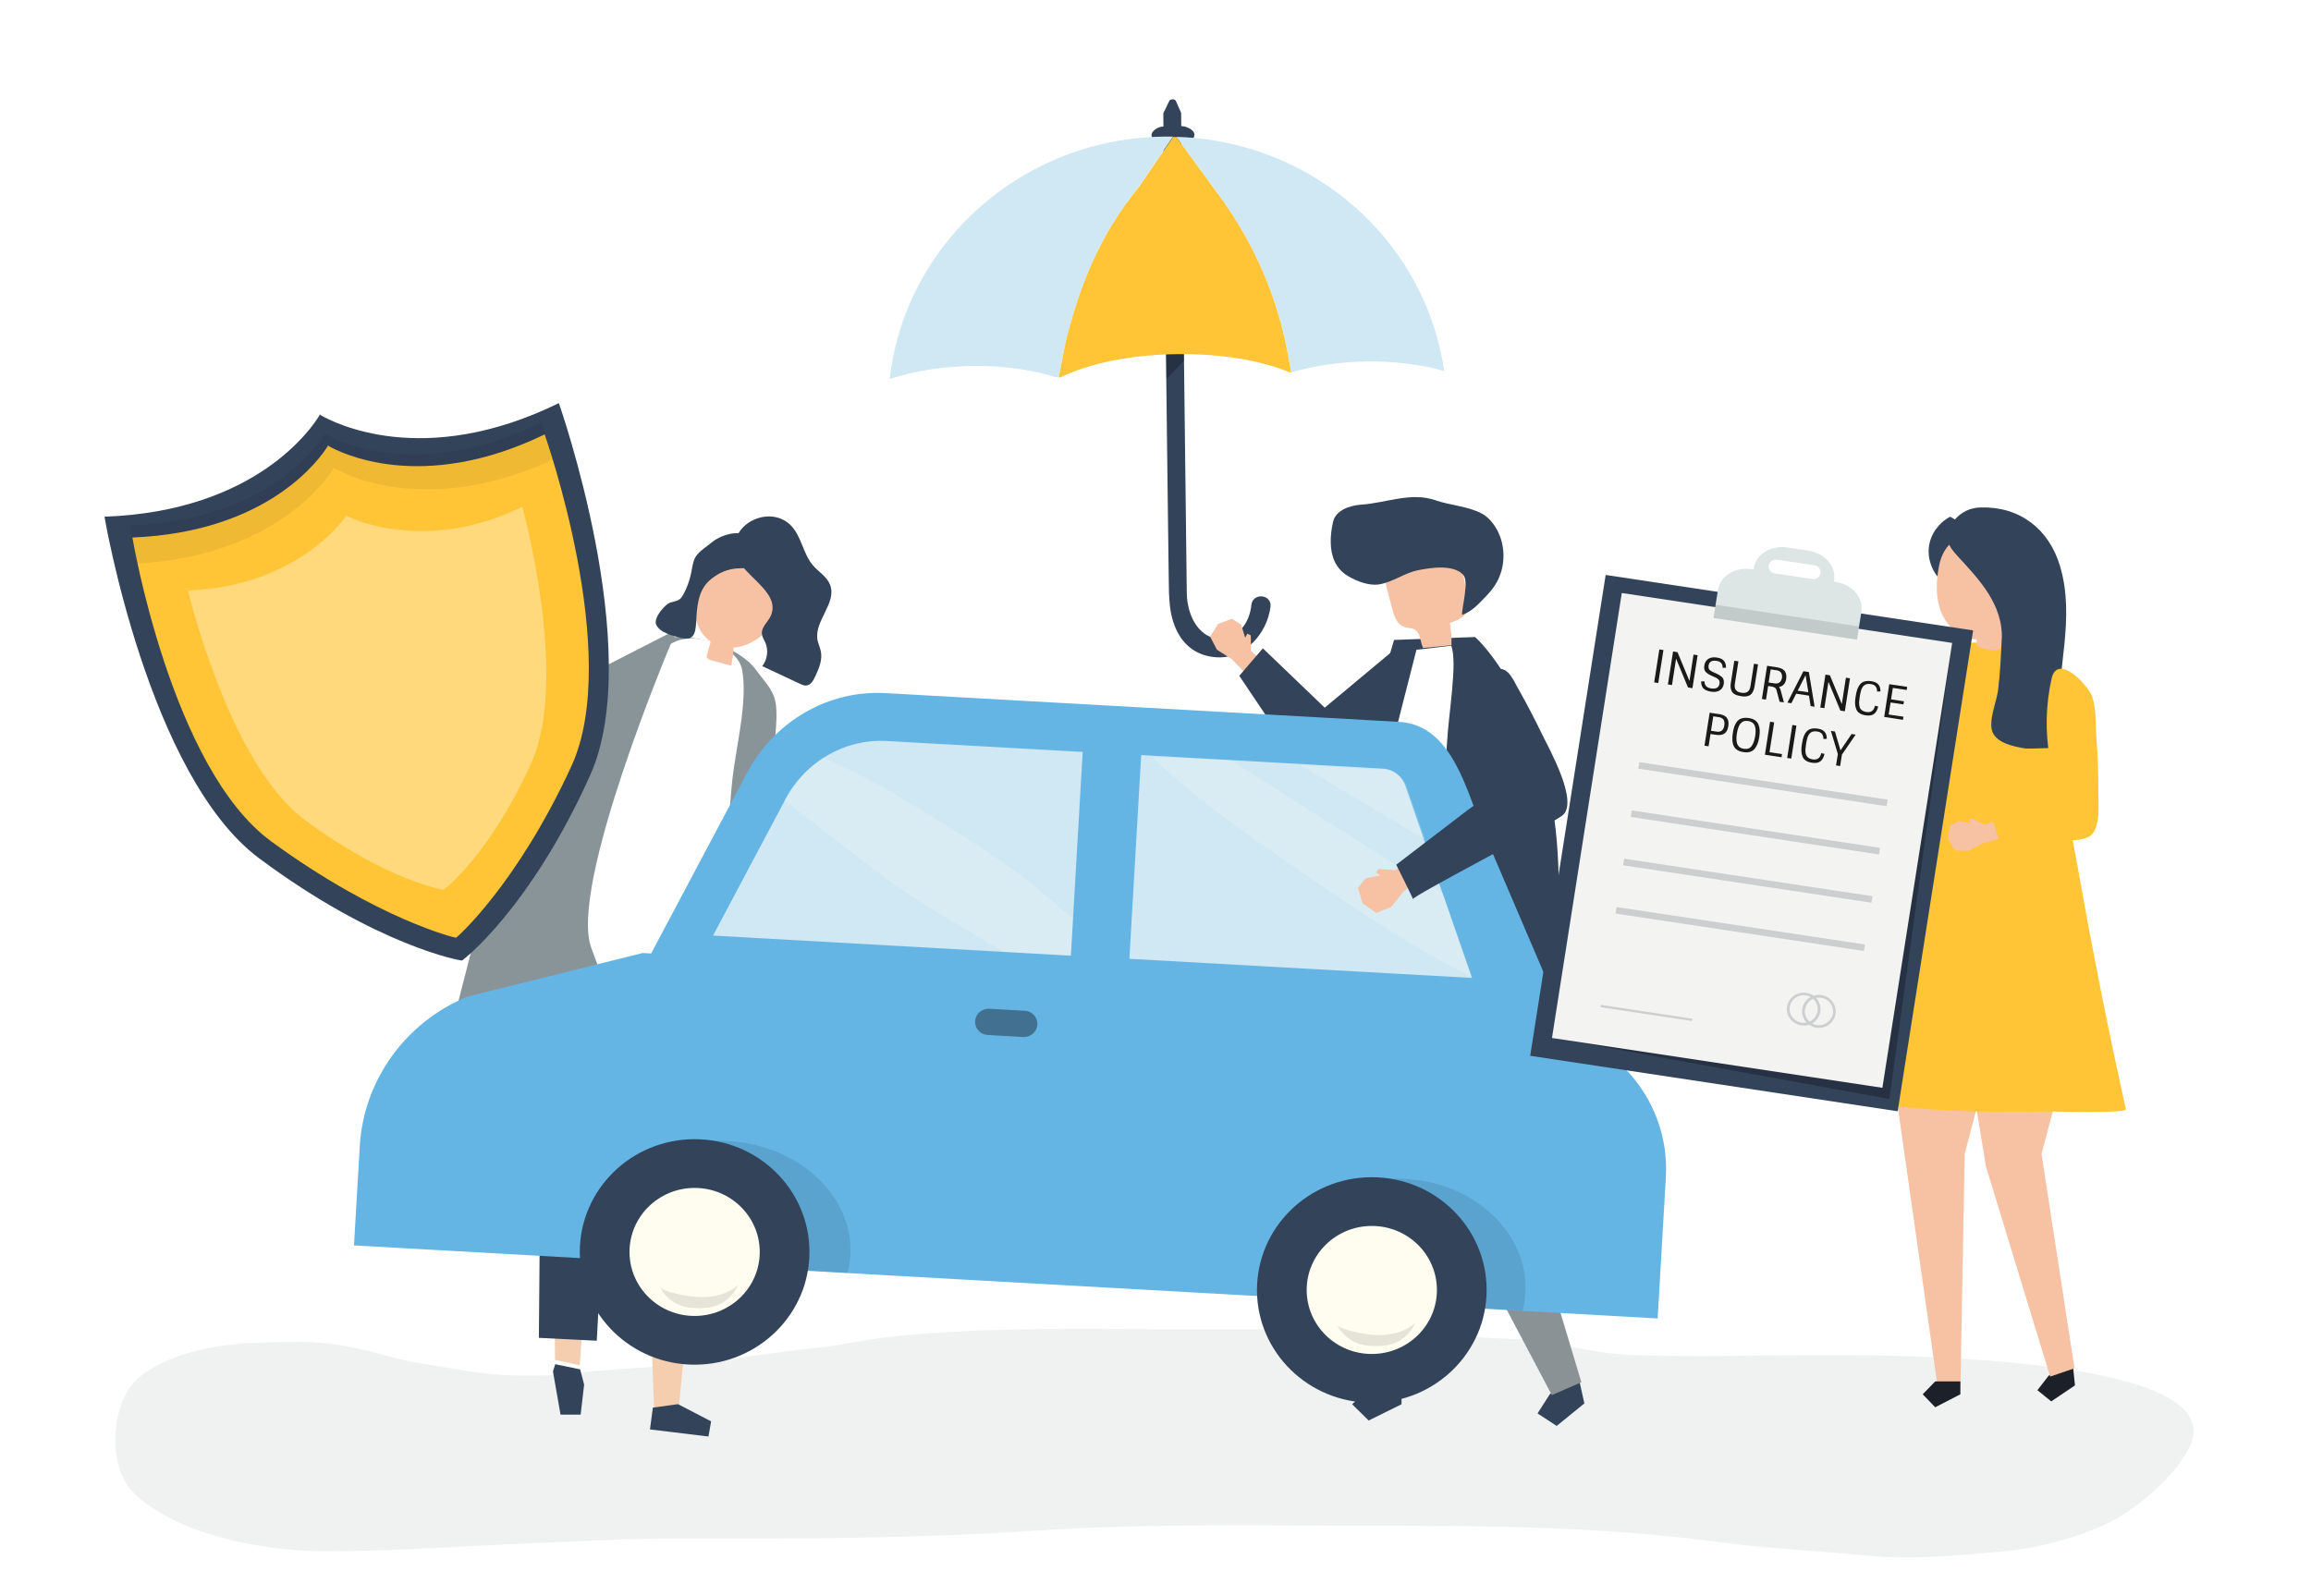 <?xml version="1.0" encoding="utf-8"?>
<!-- Generator: Adobe Illustrator 25.2.0, SVG Export Plug-In . SVG Version: 6.00 Build 0)  -->
<svg version="1.1" id="Layer_1" xmlns="http://www.w3.org/2000/svg" xmlns:xlink="http://www.w3.org/1999/xlink" x="0px" y="0px"
	 viewBox="0 0 1920 1326" style="enable-background:new 0 0 1920 1326;" xml:space="preserve">
<style type="text/css">
	.st0{fill:#FFFFFF;}
	.st1{fill:#F0F1F1;}
	.st2{fill:#F7C1A3;}
	.st3{fill:#899499;}
	.st4{fill:#33435A;}
	.st5{opacity:0.26;}
	.st6{fill:none;}
	.st7{fill:#D0E8F4;}
	.st8{fill:#FFC536;}
	.st9{fill:#8A9296;}
	.st10{fill:#F5CEB0;}
	.st11{fill:#64B5E4;}
	.st12{opacity:0.2;}
	.st13{fill:#FFFCF0;}
	.st14{opacity:0.1;}
	.st15{opacity:0.5;fill:#202D3D;}
	.st16{opacity:6.000000e-02;}
	.st17{opacity:0.34;fill:#FFFFFF;}
	.st18{fill:#89AB9D;}
	.st19{fill:#1B2029;}
	.st20{fill:#F3F3F1;}
	.st21{fill:#DDE5E5;}
	.st22{opacity:0.12;}
	.st23{fill:#CDCED0;}
	.st24{fill:#1A1A1A;}
</style>
<rect x="-222" y="-56.3" class="st0" width="2178.4" height="1409.4"/>
<g>
	<path class="st1" d="M887.9,1104.3c-50.6,0.2-101.1,1.4-151.6,7c-19,2.1-37.7,6.8-56.7,8.7c-38.1,3.8-75.5,10.7-113.7,14
		c-30.8,2.6-61.7,4.1-92.4,7.4c-28.8,3.1-60.6,2.4-89.2-2.7c-21.1-3.8-42.4-5.9-63.2-12c-23.3-6.8-48.5-11.7-72.7-11.5
		c-34.6,0.2-68.2,0.3-101.3,12.3c-11.6,4.2-25.8,11.1-34.6,20c-20.2,20.2-22.9,70.7-2.8,91.7c33.9,35.3,106.4,49.2,153.9,49.8
		c52.1,0.7,102.8-3.2,154.9-5.4c48.5-2.1,96.9-5.1,145.5-5c99.2,0.2,198.5,0,297.5-6.6c93.1-6.2,186.3-4.1,279.6-4.1
		c95.6,0,190.6,0.8,285.6,13.5c41.4,5.5,83.5,7.5,125.1,11.4c37.2,3.5,73-0.1,110.1-3.3c31.1-2.7,62.1-10.7,90.4-24.2
		c22.4-10.7,62.3-44,69.2-69.5c19.3-71.6-271.3-69.9-316-69.7c-49.9,0.2-100.2,1.8-150.1-0.1c-21-0.8-41.6-4.9-62.1-9.4
		c-20.4-4.5-40.9-3.3-61.6-5.2c-86.2-7.8-172.7-6.7-259.2-6.7C944.2,1104.5,916,1104.2,887.9,1104.3z"/>
</g>
<g>
	<g>
		<g>
			<polygon class="st2" points="346.4,536.7 326.3,520.5 333,511.8 349.2,519.9 350.4,514.3 365.9,530.2 360.2,540.2 			"/>
		</g>
		<g>
			<polygon class="st3" points="558.5,525 468.4,571.2 362.5,523.1 352.2,543.5 464.5,627.4 587.6,595.2 			"/>
		</g>
	</g>
	<g>
		<g>
			<path class="st4" d="M966.6,105.1c0-3.7-0.1-7.4-0.1-11l5.1-10.5c1.3-1.4,4-1.4,5.2,0l4.5,10.2l0.1,11c4.1,0,10.8,3,10.9,6.9
				c0,3.9-3.2,7.1-7.4,7.1l-3.4,0l4.5,374c0.3,21.1,11.9,38.5,28.3,38c12.7-0.4,23.7-11.1,25.4-28.4c0.4-3.8,3.7-6.8,7.7-6.8l0.3,0
				c4.7-0.1,8.4,3.8,7.9,8.2c-3,24.5-22.7,42.3-41.6,42.5c-14.8,0.2-27-6.4-34.2-18.3c-8.9-14.8-8.6-31.2-8.8-47.6
				c-0.2-15.5-0.4-31-0.6-46.5c-0.3-21.7-0.5-43.3-0.8-65c-0.3-24.7-0.6-49.4-0.9-74.1c-0.3-24.6-0.6-49.2-0.9-73.9
				c-0.3-21.4-0.5-42.9-0.8-64.3c-0.2-12.5-0.3-25.1-0.5-37.6l-2.3,0c-4.1,0-7.5-3.1-7.5-6.9C956.9,108.4,962.5,105.2,966.6,105.1z"
				/>
			<polygon class="st5" points="969.2,314.8 983.9,299.5 983.6,274.4 968.7,274.6 			"/>
		</g>
		<g>
			<path class="st6" d="M881,313.6c-0.5,0.2-1,0.5-1.5,0.7c-0.7-0.2-1.4-0.5-2.2-0.7l2.3,0L881,313.6z"/>
			<path class="st7" d="M1072.7,309.5l-2.5-13.8c-8.5-47.6-27.9-92.8-56.6-132.2l-36.4-49.8c87.1,2.6,162.3,52,199.7,123.6
				c11.4,21.8,19.3,45.7,22.9,71c-18.9-5.3-40.7-8.2-64.1-7.9C1112.9,300.7,1091.4,304,1072.7,309.5z"/>
			<path class="st7" d="M885.4,283.9l-5.8,29.6l-2.3,0c-20-6.2-43.6-9.7-69-9.4c-25.3,0.3-49,4.3-69.1,10.9
				c3.6-32.3,14.3-62.7,30.4-89.5c39.8-66.2,113.2-111,197.6-112c2.5,0,5,0,7.4,0l-28.1,41C912.1,197.2,896.5,239.9,885.4,283.9z"/>
			<path class="st8" d="M1070.2,295.7l2.5,13.8c-0.2,0.1-0.4,0.1-0.6,0.2c-24.2-10.2-57.3-15.8-93.8-15.4
				c-38.4,0.4-73,7.5-97.3,19.3l-1.4,0l5.8-29.6c11.1-44.1,26.7-86.8,61.2-129.2l28.1-41c0.9,0,1.7,0,2.6,0.1l36.4,49.8
				C1042.3,202.9,1061.7,248.1,1070.2,295.7z"/>
		</g>
	</g>
	<g>
		<g>
			<g>
				<g>
					<polygon class="st2" points="1050.2,551 1039.3,540.9 1039.2,528 1036.3,526.6 1034.5,529.9 1031.2,519.2 1023.5,514.2 
						1012,518.5 1005.4,529.1 1011,539.9 1023.2,547.7 1037.5,562.2 					"/>
				</g>
				<polygon class="st4" points="1049.2,538.8 1029.6,561.6 1082.1,639.8 1101.7,646 1184.9,580.9 1162.7,536.3 1100.6,588.1 				
					"/>
			</g>
			<g>
				<g>
					<polygon class="st4" points="1313.4,1153.2 1316.3,1166.3 1293.3,1185 1277.4,1174.6 1287.5,1158.8 1310.5,1140.2 					"/>
					<polygon class="st9" points="1232.8,751 1258.5,809.1 1261,972.7 1313.8,1148.7 1289.3,1159.4 1181.4,955.1 1169.1,890.3 
						1164.2,754 					"/>
				</g>
				<g>
					<polygon class="st9" points="1108.3,764 1106.3,935.5 1139.3,1156.6 1164.6,1156.6 1180.6,952.6 1215.3,748.5 					"/>
					<polygon class="st4" points="1164.4,1153.6 1164.4,1167 1137.1,1180.5 1123.4,1167 1137.1,1153.6 					"/>
				</g>
			</g>
			<path class="st4" d="M1158.2,531.8l67.3-2.4c0,0,40.3,34.6,61.1,124.7c21.2,91.7-3.9,223.6-3.9,223.6s-180.5-23.6-210.1-27.2
				l45.2-181L1158.2,531.8z"/>
			<g>
				<path class="st2" d="M1182.3,538.5c7.9-0.8,15.7-1.5,23.6-2.3c0.1-6.2-0.3-12.4-1.3-18.5c6.6-2.2,14.1-5.6,15.3-12.3
					c0.4-2.1,0-4.3-0.4-6.4c-1.5-8.7-3.1-17.5-4.6-26.2c-0.5-3-1.1-6.1-2.8-8.7c-2.9-4.5-8.6-6.5-14-7.5
					c-13.8-2.4-28.8,0.5-39.5,9.4c-2.8,2.4-5.4,5.2-6.7,8.6c-1.9,5.3-0.5,11.2,0.9,16.6c1.3,5,2.7,10.1,4,15.1
					c1.5,5.8,3.8,12.4,9.4,14.5c3,1.2,6.6,0.8,9.3,2.5C1180.5,526.5,1179.8,533.5,1182.3,538.5z"/>
				<path class="st4" d="M1105.6,451.2c-0.2-6,0.7-12.1,1.9-17.5c2.1-9.4,13.4-13.6,23.2-14.3c21.1-1.4,41.5-10.8,62.1-3.6
					c11.8,4.1,27.6,5.1,38.3,11c4.5,2.4,8,6.2,10.8,10.4c9.6,14.6,9.6,34.6,0.1,49.2c-2.1,3.3-4.7,6.3-7.4,9.1
					c-5.6,5.9-12.2,13.2-19.9,15.4c-0.2-6.7,6.1-27.9,0.8-33.4c-8.3-8.7-27.2-5.7-37.5-3.6c-11.3,2.3-21.4,10.2-32.6,11.8
					c-8.1,1.2-18.3-2.7-25.2-6.8C1109.4,472.6,1105.8,462,1105.6,451.2z"/>
			</g>
			<path class="st0" d="M1176.8,540L1106,817.5l-5.8,36.4l88.1,11.4c0,0-3.5-132.9-2.3-150.6c1.2-17.7,14.2-56,16.2-97.3
				c1.2-23.9,8.9-66.8,3.5-80.8L1176.8,540z"/>
		</g>
	</g>
	<g>
		<polygon class="st10" points="720.8,628.2 739.7,615.5 734.5,607.3 719.6,613.2 719,608.2 704.1,621 708.3,630.2 		"/>
		<path class="st3" d="M707.7,615l7.4,18.7c1,3.1-70.7,42.7-77,45.6c-14,6.3-39.5,21.1-39.5,21.1c-19.5,0.2-56.3-9.6-68.6-14.8
			c-5-2.1-8.5-12.8-11.5-17.1c-3.8-5.4,1-15,4.3-19.4c6.7-9.1,17-15.5,28.2-17.7c4-0.8,8.2-1,12.2,0.1c4.1,1.1,9.3-17.3,12.7-14.9
			c6.1,4.2,9.5,32.2,16.8,34.7C601.9,654.3,705.5,610.6,707.7,615z"/>
	</g>
	<path class="st3" d="M560.3,529.4c-0.4,0-0.8,0-1.3,0.1c-20.1,1-44.4,26.8-58.5,42.1c-36.4,39.4-61.8,84.6-80.9,135.1
		c-10.2,27.2-19.3,54.9-27.8,82.7c-2.3,7.7-18.8,77.9-22.8,78.4c40.9-5.1,82.1-9.1,122.9-6.4c40.8,2.8,81.3,12.6,116.2,33.7
		c17.9-90.2,31.1-183.5,35.5-274.9c0.5-10.9,2.2-22.2,1.2-33.1c-1.2-12.5-7.5-18.1-14.6-27.6c-2.4-3.3-4.9-6.5-7.9-9.2
		C606.5,536.2,581.4,528.7,560.3,529.4z"/>
	<g>
		<g>
			<polygon class="st10" points="417.5,835.7 460.1,1005.2 461.1,1130.2 481.7,1134.5 489.8,1018.3 510.1,805.5 			"/>
		</g>
		<polygon class="st4" points="482,1138 485.3,1150.7 482.4,1175.6 465.7,1175.6 459.4,1139.7 461.3,1133.7 		"/>
	</g>
	<g>
		<polygon class="st10" points="580.1,817 583.9,963.4 563.9,1170.3 543.5,1171.8 536.2,982.1 494.6,810.2 		"/>
		<polygon class="st4" points="563.3,1166.9 590.8,1181.2 588.6,1193.8 540,1187.9 542.4,1169.8 		"/>
	</g>
	<polygon class="st4" points="586.1,835.9 599.9,1005.1 585.9,1121.2 530.6,1118.1 520.7,986.1 496.8,842.3 500.5,819.9 580.2,821 	
		"/>
	<polygon class="st4" points="502.3,992.8 495.8,1114.2 447.7,1111.8 448.7,996.6 418.4,852.1 425.3,811.7 506.1,816.6 	"/>
	<path class="st0" d="M596.1,849.8c-49.3-8.3-129.2-28.6-178.5-36.9c25.8-84,66.9-177.4,114.8-251.2c8.7-13.4,19.5-27.4,35.1-30.5
		c16.7-3.4,45.8,7.4,49.1,25.6c4.7,26.7-5.1,63.6-8.1,90.6C601.6,708.6,608.1,789.4,596.1,849.8z"/>
	<g>
		<path class="st2" d="M587.6,472.2c18.5-31.7,59.6-11.1,62.3,20.6c1.8,20.9-18.9,43.8-40.3,45.4c-0.4,5-1.1,10-2,15
			c-5.4-1.4-10.8-2.9-16.2-4.3c-1.7-0.4-3.6-1.1-4.1-2.7c-0.3-1,0-2,0.3-3c1-3.3,2-6.7,2.9-10c-0.4-0.2-0.7-0.5-1.1-0.8
			c-8.9-6.7-12.9-18.2-12.4-29.2C577.5,492.2,582,481.8,587.6,472.2z"/>
		<g>
			<g>
				<path class="st4" d="M588.8,483c-9,8.4-9.8,21.9-10.4,33.5c-0.5,10.3-2.1,16.4-13.2,13.5c-6.3-1.6-17.5-4.4-20.1-11.1
					c-2-5.1,5.4-13.8,9.3-16.8c3-2.3,7.4-1.9,10.4-4.2c1.2-1,2-2.3,2.8-3.6c3-5.5,5.2-11.4,6.5-17.5c0.8-4.1,1.3-8.4,2.9-12.3
					c2.4-5.7,9.7-9.9,14.4-13.8c8.8-7.3,28.7-12.8,35.9,0.2c1.6,3,1.6,6.5,1.4,9.9c-0.1,2-0.4,4.1-1.3,5.9c-3.7,7.1-11,4.9-17.3,5.9
					C602.1,473.6,594.5,477.6,588.8,483z"/>
				<path class="st4" d="M640.4,511.7c-2.3,5.2-8,9.4-7.4,15.1c0.2,2.5,1.7,4.7,2.8,7.1c2.8,6.4,1.8,14.2-2.5,19.7
					c10.5,4.9,20.9,9.8,31.4,14.7c1.6,0.7,3.2,1.5,5,1.4c3.7-0.2,6-4,7.5-7.4c3.1-6.6,6.2-13.7,4.8-20.8c-0.6-3.3-2.2-6.4-2.8-9.6
					c-3-15.8,16.4-30.9,10.4-46c-2.6-6.7-9.6-10.7-14.3-16.2c-8.2-9.6-9.3-23.8-18.1-32.9c-16.6-17.2-49.2-3.1-46.7,20.7
					C612.6,477.1,649.6,490.6,640.4,511.7z"/>
			</g>
		</g>
	</g>
	<path class="st3" d="M557.6,534.4c0,0-85.3,201.7-66.4,253.2c18.8,51.5,27.6,71.4,27.6,71.4l-130.6,5.4
		C388.2,864.3,471.5,569.6,557.6,534.4z"/>
	<g>
		<g>
			<path class="st11" d="M1350.9,888.9l-57.9-60.3l-1.8-0.1c-3.1-7.2-6.2-14.4-9.3-21.7c-16.3-38.1-32.6-76.2-48.9-114.3
				c-14.3-33.5-25.8-90.1-70.6-92.6L735.8,576c-47.4-2.7-92.2,23.1-115.1,66.2L541,792.3l-7.1-0.3l-145.5,36.2
				c-51.6,21.3-86.3,69.5-89.5,124.4l-4.8,82.4l1083.1,60.7l6.8-117.2C1386,945.3,1374,913,1350.9,888.9z"/>
			<path class="st7" d="M938.3,796.8l284.6,15.9l-55.5-160c-2.8-8-9.9-13.4-18.1-13.9l-201.2-11.3L938.3,796.8z"/>
			<path class="st7" d="M899.5,624.9l-163-9.1c-34.5-1.9-67.2,16.9-83.9,48.3l-60.2,113.4l297.3,16.7L899.5,624.9z"/>
			<g class="st12">
				<path class="st13" d="M1173,691.1c3.7,2.2,7.3,4.4,11,6.6l-15.2-43.8c-2.8-8-9.9-13.4-18.1-13.9l-69.7-3.9
					C1111.6,654.6,1142.4,672.7,1173,691.1z"/>
				<path class="st13" d="M1176.3,728.7c-50.6-30.7-103.7-65.3-153.8-96.9l-65.4-2.6c42.6,40.3,97.3,77,145.5,110
					c29,19.8,58.7,38.7,89.2,56.2c10,5.7,20.5,11,31.1,16.4l-24-69.2C1191.4,737.9,1183.9,733.3,1176.3,728.7z"/>
				<path class="st13" d="M842.3,723.3c-21.2-15.2-43.2-29.3-65.4-43c-22.5-13.9-45.2-27.8-69-39.5c-7.8-3.9-15.7-7.5-23.6-11.2
					c-13,8.3-24.1,20.1-31.8,34.5l-0.6,1.1c23.6,18.3,47.4,36.3,70.8,54.7c34.7,27.2,73.4,48.5,111.3,71.1l55.5,3.1l1.8-30.7
					C875.1,750,859.5,735.6,842.3,723.3z"/>
			</g>
			<g>
				<path class="st14" d="M704.2,1057.9c1.2-4.7,2-9.6,2.3-14.6c2.9-49.2-42.7-91.8-101.9-95.1c-23.1-1.3-44.8,3.6-62.9,13
					c36,9.6,67.1,29.3,92,54.2c12.7,12.7,22.3,26,29.5,40L704.2,1057.9z"/>
			</g>
			<g>
				<path class="st14" d="M1265,1089.3c1.2-4.7,2-9.6,2.3-14.6c2.9-49.2-41.6-91.8-99.3-95c-22.5-1.3-43.8,3.7-61.4,13.1
					c35.2,9.5,65.5,29.2,89.7,54.1c12.3,12.7,21.8,26,28.8,40L1265,1089.3z"/>
			</g>
			<g>
				
					<ellipse transform="matrix(1 -3.311162e-03 3.311162e-03 1 -3.442 1.916)" class="st4" cx="577.1" cy="1040.4" rx="95.4" ry="93.7"/>
				<g>
					<g>
						
							<ellipse transform="matrix(1 -3.280532e-03 3.280532e-03 1 -3.41 1.899)" class="st13" cx="577.1" cy="1040.4" rx="54.1" ry="53.2"/>
					</g>
					<path class="st14" d="M584.4,1078c10.4-0.2,21-3.2,28.7-10c-3.7,9.1-12.3,16.1-22,18.2c-3.3,0.7-6.7,0.9-10.1,0.9
						c-3.6,0-7.2-0.1-10.7-0.8c-9.5-1.9-17.9-8.3-22.1-16.9c1.4,2.8,11.9,5.3,14.5,5.9C569.7,1076.9,577,1078.1,584.4,1078z"/>
				</g>
			</g>
			<g>
				
					<ellipse transform="matrix(1 -3.311162e-03 3.311162e-03 1 -3.543 3.78)" class="st4" cx="1139.7" cy="1072" rx="95.4" ry="93.7"/>
				<g>
					<g>
						
							<ellipse transform="matrix(1 -3.236286e-03 3.236286e-03 1 -3.463 3.694)" class="st13" cx="1139.7" cy="1072" rx="54.1" ry="53.2"/>
					</g>
					<path class="st14" d="M1147,1109.5c10.4-0.2,21-3.2,28.7-10c-3.7,9.1-12.3,16.1-22,18.2c-3.3,0.7-6.7,0.9-10.1,0.9
						c-3.6,0-7.2-0.1-10.7-0.8c-9.5-1.9-17.9-8.3-22.1-16.9c1.4,2.8,11.9,5.3,14.5,5.9C1132.4,1108.5,1139.7,1109.6,1147,1109.5z"/>
				</g>
			</g>
		</g>
		<path class="st15" d="M850.1,861.8l-29.5-1.7c-6.1-0.3-10.8-5.5-10.5-11.5l0,0c0.4-6,5.6-10.6,11.8-10.3l29.5,1.7
			c6.1,0.3,10.8,5.5,10.5,11.5l0,0C861.5,857.5,856.3,862.1,850.1,861.8z"/>
	</g>
	<g>
		<polygon class="st2" points="1171.8,712.1 1159.5,723.1 1145,722.2 1143.2,725.1 1146.8,727.4 1134.5,730 1128.2,737.9 
			1132,750.7 1143.5,758.7 1156,753.6 1165.8,741.1 1183.2,726.8 		"/>
		<path class="st4" d="M1160,718.6c19.8-15.2,39.7-30.3,59.5-45.5c5.3-4.1,11.4-7.2,16.7-11.3c7.8-6,9.8-7.8,7.2-16.6
			c-7.6-25.3-23.7-47.9-31-72.9c8.4-4.8,15.9-10.7,24.9-14.6c14.7-6.4,18.1,4,24.1,14.7c7.1,12.6,13.8,25.4,20.1,38.5
			c5.2,10.8,30.9,56.2,16.3,67c-10.5,7.8-124.9,66.9-123.8,69.3C1173.7,746.1,1160,718.6,1160,718.6z"/>
	</g>
	<g>
		<g>
			<path class="st4" d="M464.3,335c-112.8,55.3-187.6,16-197.9,10c0,0-0.4-0.8-0.6-0.4c-0.4-0.2-0.4,0.6-0.4,0.6
				c-6.1,10.1-52.5,79.7-178.6,84.2c0,0,36.5,215.3,128.5,283.9c98.3,73.2,168.2,85.3,168.5,84.9c0.4,0.2,56.6-42.9,106.4-153.7
				C536.8,540.8,464.3,335,464.3,335z"/>
			<path class="st8" d="M452.5,361c-102.5,49.7-170.1,15-179.4,9.7c0,0-0.3-0.7-0.6-0.3c-0.4-0.2-0.3,0.5-0.3,0.5
				c-5.6,9-48,71.2-162.2,75.8c0,0,32.2,191.8,115.3,252.5c88.7,64.9,153.4,80.4,153.6,80.1c0.3,0.1,50.2-43.5,95.8-142.5
				C517.3,544.2,452.5,361,452.5,361z"/>
			<g class="st16">
				<path d="M277,389.5c0,0,0-0.8,0.3-0.6c0.2-0.4,0.6,0.3,0.6,0.3c9.5,5.4,77.8,40.5,181.7-7.3c-5.5-19-9.6-30.7-9.6-30.7
					c-102.5,49.7-170.1,15-179.4,9.7c0,0-0.3-0.7-0.6-0.3c-0.4-0.2-0.3,0.5-0.3,0.5c-5.6,9-48,71.2-162.2,75.8
					c0,0,2.1,12.2,6.5,31.5C228.4,461.6,271.3,398.7,277,389.5z"/>
			</g>
		</g>
		<path class="st17" d="M433.9,421.2c-77.4,37.9-138.9,11.5-145.9,7.4c0,0-0.3-0.5-0.4-0.2c-0.3-0.2-0.2,0.4-0.2,0.4
			c-4.2,6.9-44.8,58.8-131.2,61.9c0,0,33.8,143.5,96.8,190.5c67.4,50.2,115.3,58.5,115.5,58.2c0.3,0.1,38.8-29.4,72.9-105.4
			C473.4,562.8,433.9,421.2,433.9,421.2z"/>
	</g>
	<g>
		<polygon class="st2" points="1496.6,576.1 1485.7,570.3 1482.7,559.9 1480.2,559.4 1479.4,562.5 1474.4,554.6 1467.1,552.2 
			1458.8,558 1455.9,568 1462.7,575.4 1474.2,579.2 1488.9,587.7 		"/>
		<polygon class="st18" points="1490.4,564.1 1554.9,608.3 1620.8,538.9 1628.7,617.6 1564.4,659.1 1478.7,585 		"/>
	</g>
	<g>
		<g>
			<polygon class="st19" points="1722.8,1140.7 1723.9,1151.3 1704.2,1164.6 1692.7,1155.3 1702,1143.3 1721.7,1130.1 			"/>
			<polygon class="st2" points="1722.3,815.6 1725.6,847.9 1696.1,958.9 1723.5,1137.1 1703.3,1144 1650.1,969.9 1641.7,919.3 
				1642,812.1 			"/>
		</g>
		<g>
			<polygon class="st2" points="1567,851.6 1609.5,1150.4 1628.8,1150.4 1632.3,958.9 1667.4,824.5 			"/>
			<polygon class="st19" points="1628.7,1148 1628.7,1158.7 1607.8,1169.5 1597.4,1158.7 1607.8,1148 			"/>
		</g>
		<path class="st8" d="M1614.5,545c1.5-2.5,3.6-4.5,6.4-6.1c19.2-10.6,51-1.3,71.8-1.3c6.1,63.5,23.1,124,34.1,186.4
			c11.7,66.2,24.8,132.2,39.4,197.8c0.8,3.7-57.9,1.8-63.4,1.9c-56.5,0.9-130.5,0.7-185-16c34.8-91.6,47.5-190.2,74.9-284.2
			c4.8-16.5,10.5-32.8,14.9-49.4C1609.9,564.5,1609.5,552.8,1614.5,545z"/>
		<path class="st4" d="M1640.1,451.3c-14.3,3.8-25.6,16.8-27.1,31.3c-7.8-7.1-11.8-18.1-10.4-28.5c1.4-10.4,8.3-19.9,17.7-24.7
			c8.9,4.6,15.7,12.8,18.7,22.2L1640.1,451.3z"/>
		<path class="st2" d="M1611,470.1c7.4-38.3,56.1-31.7,70.1-0.7c8,17.6-0.4,42.6-16.3,54.8c-0.3,3.4-0.8,12.7-3.4,15
			c-2.9,2.5-11.9,0.1-15.4-0.7c-1-0.2-2-0.5-2.7-1.2c-0.9-0.9-1-3.2-1.1-5.8c-2.6-0.2-5.2-0.7-7.9-1.5
			c-11.3-3.7-19.6-13.9-22.9-25.2C1608,493.6,1608.8,481.6,1611,470.1z"/>
		<path class="st4" d="M1683.1,622c-0.5,0-0.8-0.1-1.1-0.1c-8.6-1.4-22.4-4.2-26.4-13.1c-4.1-9.1,3.2-25.6,4.4-35.1
			c1.8-14.4,2.4-28.9,3.1-43.4c0.6-13-4.1-25.9-11.1-37c-7-11.1-16.1-20.8-25-30.5c-3.7-4-7.6-8.3-8.7-13.6
			c-1.3-5.9,1.1-12.1,5.1-16.7c6.1-7.1,13.3-10.6,22.5-10.8c32.2-0.8,56.5,18,65.6,48.8c13.1,44.3-3.3,86.5-0.8,130.5
			c0.4,7.5,3,14.9,7.3,21.2C1716.8,620.7,1690,622.4,1683.1,622z"/>
	</g>
	<g>
		<polygon class="st2" points="1661.6,681.1 1648.6,685.3 1638,679.8 1635.7,681.4 1637.6,684.3 1627.4,682.2 1620,686.1 
			1618.4,697 1624.3,706.8 1635.5,707.1 1647.2,700.9 1665.2,696 		"/>
		<path class="st8" d="M1695.8,667.4c5.5-3.6,9.2-8.8,9.7-16.4c0.4-7-1.2-13.9-2.5-20.8c-3.9-21.9-3.4-44.6,1.5-66.3
			c4.9-21.6,30.6,5.6,33.8,15.3c3.5,10.8,2.5,22.6,3.4,33.7c1.2,15,1.7,30,1.6,45.1c0,9.5,2.3,32-7.9,37.4c-2.8,1.5-5.9,2-9,2.5
			c-4.9,0.8-63.1,8-64,5.2l-8-24.9C1666.6,675.8,1684.7,674.7,1695.8,667.4z"/>
	</g>
	<g>
		<g>
			<polygon class="st4" points="1576.6,923.5 1271.3,877.4 1334,477.8 1639.3,523.9 			"/>
			<polygon class="st5" points="1296.7,863.7 1301.3,864.4 1569.7,913.3 1621.9,534.3 1608.9,535.9 			"/>
			<polygon class="st20" points="1563.9,904 1289.4,862.6 1347.4,492.8 1621.9,534.3 			"/>
			<g>
				<g>
					<path class="st21" d="M1525.4,483.7l-1.8-0.3l0.2-1.2c1.8-11.5-7.7-22.5-21.2-24.6l-17.8-2.7c-13.5-2-25.9,5.7-27.7,17.2
						l-0.2,1.2l-1.9-0.3c-13.5-2-25.9,5.7-27.7,17.2l-3.7,23.3l119.2,18l3.7-23.3C1548.3,496.7,1538.9,485.7,1525.4,483.7z
						 M1505.8,481.2l-31.4-4.7c-3.2-0.5-5.4-3.5-4.9-6.6c0.5-3.1,3.5-5.3,6.7-4.8l31.4,4.7c3.2,0.5,5.4,3.5,4.9,6.6
						C1512.1,479.5,1509,481.7,1505.8,481.2z"/>
				</g>
				<polygon class="st22" points="1542.9,531.6 1423.6,513.6 1425.4,502.6 1544.6,520.6 				"/>
			</g>
			<g>
				<polygon class="st23" points="1567.4,670 1361.1,638.8 1362,633.4 1568.3,664.5 				"/>
				<polygon class="st23" points="1561.1,710.1 1354.8,678.9 1355.7,673.5 1562,704.6 				"/>
				<polygon class="st23" points="1554.8,750.2 1348.5,719.1 1349.4,713.6 1555.7,744.8 				"/>
				<polygon class="st23" points="1548.5,790.3 1342.2,759.2 1343.1,753.8 1549.4,784.9 				"/>
			</g>
			<polygon class="st23" points="1406,846.6 1330.1,835.1 1329.8,837 1405.7,848.5 			"/>
			<path class="st23" d="M1518,828.5c-3.5-1.9-7.6-2.2-11.2-1c-0.5-0.3-1-0.7-1.5-0.9c-5.2-2.8-11.8-2-16.2,1.9
				c-4.3,3.8-5.7,10-3.6,15.2c2.2,5.3,7.6,8.7,13.5,8.6c1.4,0,2.7-0.3,4-0.7c2.5,1.8,5.5,2.7,8.7,2.6c6.7-0.2,12.2-5.2,13.3-11.6
				C1525.8,836.9,1523.1,831.3,1518,828.5z M1500.8,849.8c-4.8,0.9-9.7-1.2-12.3-5.3c-2.6-4.1-2.2-9.6,1-13.3
				c3.1-3.7,8.4-5.2,13-3.5c0.6,0.2,1.2,0.5,1.8,0.8c-0.9,0.5-1.7,1.1-2.5,1.8c-4.3,3.8-5.7,10-3.6,15.2c0.6,1.6,1.6,3,2.7,4.2
				C1500.9,849.8,1500.8,849.8,1500.8,849.8z M1510.1,840.3c-0.7,3.8-3.2,7.1-6.7,8.7c-0.8-0.7-1.6-1.6-2.2-2.5
				c-2.6-4.1-2.2-9.6,1-13.3c1.1-1.4,2.6-2.4,4.2-3.1C1509.2,832.6,1510.6,836.4,1510.1,840.3z M1513.5,851.8c-2.8,0.5-5.6,0-8-1.3
				c3.6-2,6.1-5.6,6.9-9.8c0.6-4.2-0.8-8.4-3.6-11.4c2.1-0.4,4.4-0.3,6.5,0.4c5.3,1.9,8.3,7.2,7.6,12.5
				C1521.9,847,1518.3,850.8,1513.5,851.8z"/>
		</g>
		<g>
			<path class="st24" d="M1378.6,539.7l3.4,0.5l-4.3,27.4l-3.4-0.5L1378.6,539.7z"/>
			<path class="st24" d="M1407,544l3.4,0.5l-4.3,27.4l-3.7-0.6l-9.9-23.9l-3.4,21.9l-3.4-0.5l4.3-27.4l3.7,0.6l9.9,23.9L1407,544z"
				/>
			<path class="st24" d="M1431.2,563.3c0.9,1.2,1.2,3,0.9,5.2c-0.4,2.2-1.4,4-3.3,5.2c-1.8,1.2-4.2,1.6-7.3,1.1
				c-3-0.5-5.1-1.4-6.4-2.8c-1.2-1.4-1.8-3.3-1.8-5.7l2.8-0.1c0,3.4,1.8,5.3,5.5,5.9c4.2,0.6,6.5-0.7,7-3.9c0.2-1.4,0-2.5-0.7-3.3
				c-0.7-0.8-1.8-1.6-3.6-2.3l-2.4-1.1c-2.5-1.1-4.2-2.3-5.1-3.5c-0.9-1.3-1.2-3-0.8-5.2c0.4-2.2,1.4-4,3.2-5.2
				c1.8-1.2,4.1-1.6,7-1.2c2.9,0.4,5,1.4,6.1,2.8c1.1,1.4,1.7,3.3,1.7,5.7l-2.8,0.1c0-3.4-1.6-5.3-5-5.8c-4-0.6-6.2,0.7-6.7,3.9
				c-0.2,1.4,0,2.5,0.6,3.3c0.6,0.8,1.7,1.5,3.3,2.2l2.5,1.1C1428.4,560.9,1430.2,562.1,1431.2,563.3z"/>
			<path class="st24" d="M1457.2,551.6l3.4,0.5l-2.9,18.4c-0.3,1.7-0.7,3.1-1.3,4.2c-0.6,1.1-1.2,2-2,2.6c-0.7,0.6-1.6,1-2.6,1.2
				c-1,0.2-1.9,0.4-2.7,0.3c-0.8,0-1.8-0.1-2.8-0.3c-1.1-0.2-2-0.4-2.8-0.6c-0.8-0.2-1.6-0.6-2.5-1.1c-0.9-0.5-1.6-1.2-2-1.9
				c-0.5-0.8-0.9-1.8-1.1-3c-0.2-1.3-0.2-2.7,0.1-4.4l2.9-18.4l3.4,0.5l-2.9,18.2c-0.5,2.9-0.1,4.9,1.2,6.1c0.6,0.6,1.2,1,1.9,1.2
				c0.6,0.3,1.4,0.4,2.3,0.6c0.9,0.1,1.7,0.2,2.4,0.1c0.7-0.1,1.4-0.2,2.2-0.6c1.5-0.7,2.6-2.5,3-5.5L1457.2,551.6z"/>
			<path class="st24" d="M1468.1,553.3l8.5,1.3c1.7,0.3,3,0.7,4.2,1.4c1.1,0.7,1.9,1.4,2.4,2.4c0.9,1.7,1.1,3.6,0.8,5.7
				c-0.6,3.9-2.6,6.2-6,6.8c0.6,0.6,1.1,1.5,1.4,2.8l2.7,10l-3.6-0.5l-2.5-9.5c-0.3-1-0.7-1.7-1.2-2.1c-0.6-0.4-1.4-0.7-2.5-1
				l-3.3-0.5l-1.8,11.3l-3.4-0.5L1468.1,553.3z M1469.4,567.2l4.9,0.7c1.9,0.3,3.3,0,4.3-0.9c1-0.9,1.6-2.1,1.9-3.7
				c0.2-1.5,0-2.9-0.7-4.1c-0.7-1.2-2-1.9-3.8-2.2l-4.9-0.7L1469.4,567.2z"/>
			<path class="st24" d="M1498.3,557.8l4.5,0.7l4.8,28.8l-3.3-0.5l-1.4-8.7l-10.6-1.6l-4,7.9l-3.3-0.5L1498.3,557.8z M1500.1,561.1
				l-6.6,12.9l8.9,1.3L1500.1,561.1z"/>
			<path class="st24" d="M1533.6,563.2l3.4,0.5l-4.3,27.4l-3.7-0.6l-9.9-23.9l-3.4,21.9l-3.4-0.5l4.3-27.4l3.7,0.6l9.9,23.9
				L1533.6,563.2z"/>
			<path class="st24" d="M1554.3,568.5c-2.4-0.4-4.2,0-5.6,1.1c-1.2,1-2.2,2.7-2.8,5.3c-0.3,1.1-0.5,2.4-0.8,4
				c-0.2,1.6-0.4,2.9-0.5,4.1c-0.1,1.1,0,2.2,0.1,3.3c0.2,1,0.5,1.9,0.9,2.6c1,1.5,2.6,2.4,5,2.8c3.9,0.6,6.3-1.2,7.1-5.2l2.7,0.6
				c-0.6,2.8-1.7,4.8-3.3,6.1c-1.6,1.3-3.9,1.7-6.9,1.3c-4.2-0.6-6.9-2.3-8-5.1c-0.6-1.4-0.9-2.9-1-4.6c-0.1-1.7,0.1-3.7,0.5-6.1
				c0.4-2.4,0.8-4.4,1.4-6c0.6-1.6,1.4-3,2.4-4.1c1.9-2.3,5-3.1,9.2-2.5c2.8,0.4,4.8,1.4,5.9,2.8c1.2,1.4,1.7,3.3,1.7,5.7l-2.8,0.1
				C1559.5,571,1557.8,569,1554.3,568.5z"/>
			<path class="st24" d="M1569.6,568.6l14.9,2.2l-0.4,2.6l-11.5-1.7l-1.5,9.5l10.7,1.6l-0.4,2.6l-10.7-1.6l-1.6,10l12.3,1.8
				l-0.4,2.6l-15.6-2.4L1569.6,568.6z"/>
			<path class="st24" d="M1426,610.7l-4.9-0.7l-1.6,10.2l-3.4-0.5l4.3-27.4l8.2,1.2c5.8,0.9,8.2,4.2,7.3,9.9
				C1435.1,609.1,1431.8,611.5,1426,610.7z M1421.5,607.3l4.7,0.7c3.6,0.6,5.8-1.2,6.4-5.2c0.6-4-0.9-6.3-4.5-6.8l-4.7-0.7
				L1421.5,607.3z"/>
			<path class="st24" d="M1457.9,622.2c-1,1.2-2.3,2.1-3.9,2.6c-1.6,0.5-3.5,0.6-5.6,0.2c-2.2-0.3-3.9-0.9-5.3-1.9
				c-1.4-0.9-2.3-2.1-2.9-3.6c-0.6-1.5-0.9-3-0.9-4.7c-0.1-1.6,0-3.4,0.3-5.3c0.3-1.9,0.6-3.5,1-4.8c0.4-1.3,0.9-2.6,1.6-3.7
				c0.7-1.2,1.5-2.1,2.4-2.8c2-1.5,4.8-2,8.2-1.5c4.3,0.6,7,2.5,8.2,5.5c0.6,1.5,0.9,3,1,4.7c0.1,1.7-0.1,3.5-0.4,5.7
				c-0.3,2.1-0.8,4-1.4,5.5C1459.6,619.5,1458.9,620.9,1457.9,622.2z M1449,622.3c1.3,0.2,2.6,0.1,3.7-0.3c1.1-0.4,2-1.2,2.7-2.2
				c0.7-1,1.3-2.2,1.7-3.4c0.4-1.3,0.8-2.8,1.1-4.5c0.3-1.7,0.4-3.2,0.4-4.6c0-1.3-0.2-2.6-0.6-3.8c-0.8-2.4-2.6-3.9-5.6-4.3
				c-2.4-0.4-4.3,0.1-5.7,1.4c-1.8,1.6-3,4.6-3.7,9c-0.7,4.4-0.4,7.6,0.8,9.6C1444.7,620.9,1446.5,622,1449,622.3z"/>
			<path class="st24" d="M1466.3,627.2l4.3-27.4l3.4,0.5l-3.9,24.8l10.4,1.6l-0.4,2.6L1466.3,627.2z"/>
			<path class="st24" d="M1489.1,602.5l3.4,0.5l-4.3,27.4l-3.4-0.5L1489.1,602.5z"/>
			<path class="st24" d="M1509.7,607.9c-2.4-0.4-4.2,0-5.6,1.1c-1.2,1-2.2,2.7-2.8,5.3c-0.3,1.1-0.5,2.4-0.8,4
				c-0.2,1.6-0.4,2.9-0.5,4.1c-0.1,1.1,0,2.2,0.1,3.3c0.2,1,0.5,1.9,0.9,2.6c1,1.5,2.6,2.4,5,2.8c3.9,0.6,6.3-1.2,7.1-5.2l2.7,0.6
				c-0.6,2.8-1.7,4.8-3.3,6.1c-1.6,1.3-3.9,1.7-6.9,1.3c-4.2-0.6-6.9-2.3-8-5.1c-0.6-1.4-0.9-2.9-1-4.6c-0.1-1.7,0.1-3.7,0.5-6.1
				c0.4-2.4,0.8-4.4,1.4-6c0.6-1.6,1.4-3,2.4-4.1c1.9-2.3,5-3.1,9.2-2.5c2.8,0.4,4.8,1.4,5.9,2.8c1.2,1.4,1.7,3.3,1.7,5.7l-2.8,0.1
				C1514.9,610.4,1513.2,608.4,1509.7,607.9z"/>
			<path class="st24" d="M1528.8,636.6l-3.4-0.5l1.5-9.5l-5.8-19.2l3.4,0.5l4.6,15.7l9.2-13.6l3.4,0.5l-11.4,16.6L1528.8,636.6z"/>
		</g>
	</g>
</g>
</svg>
